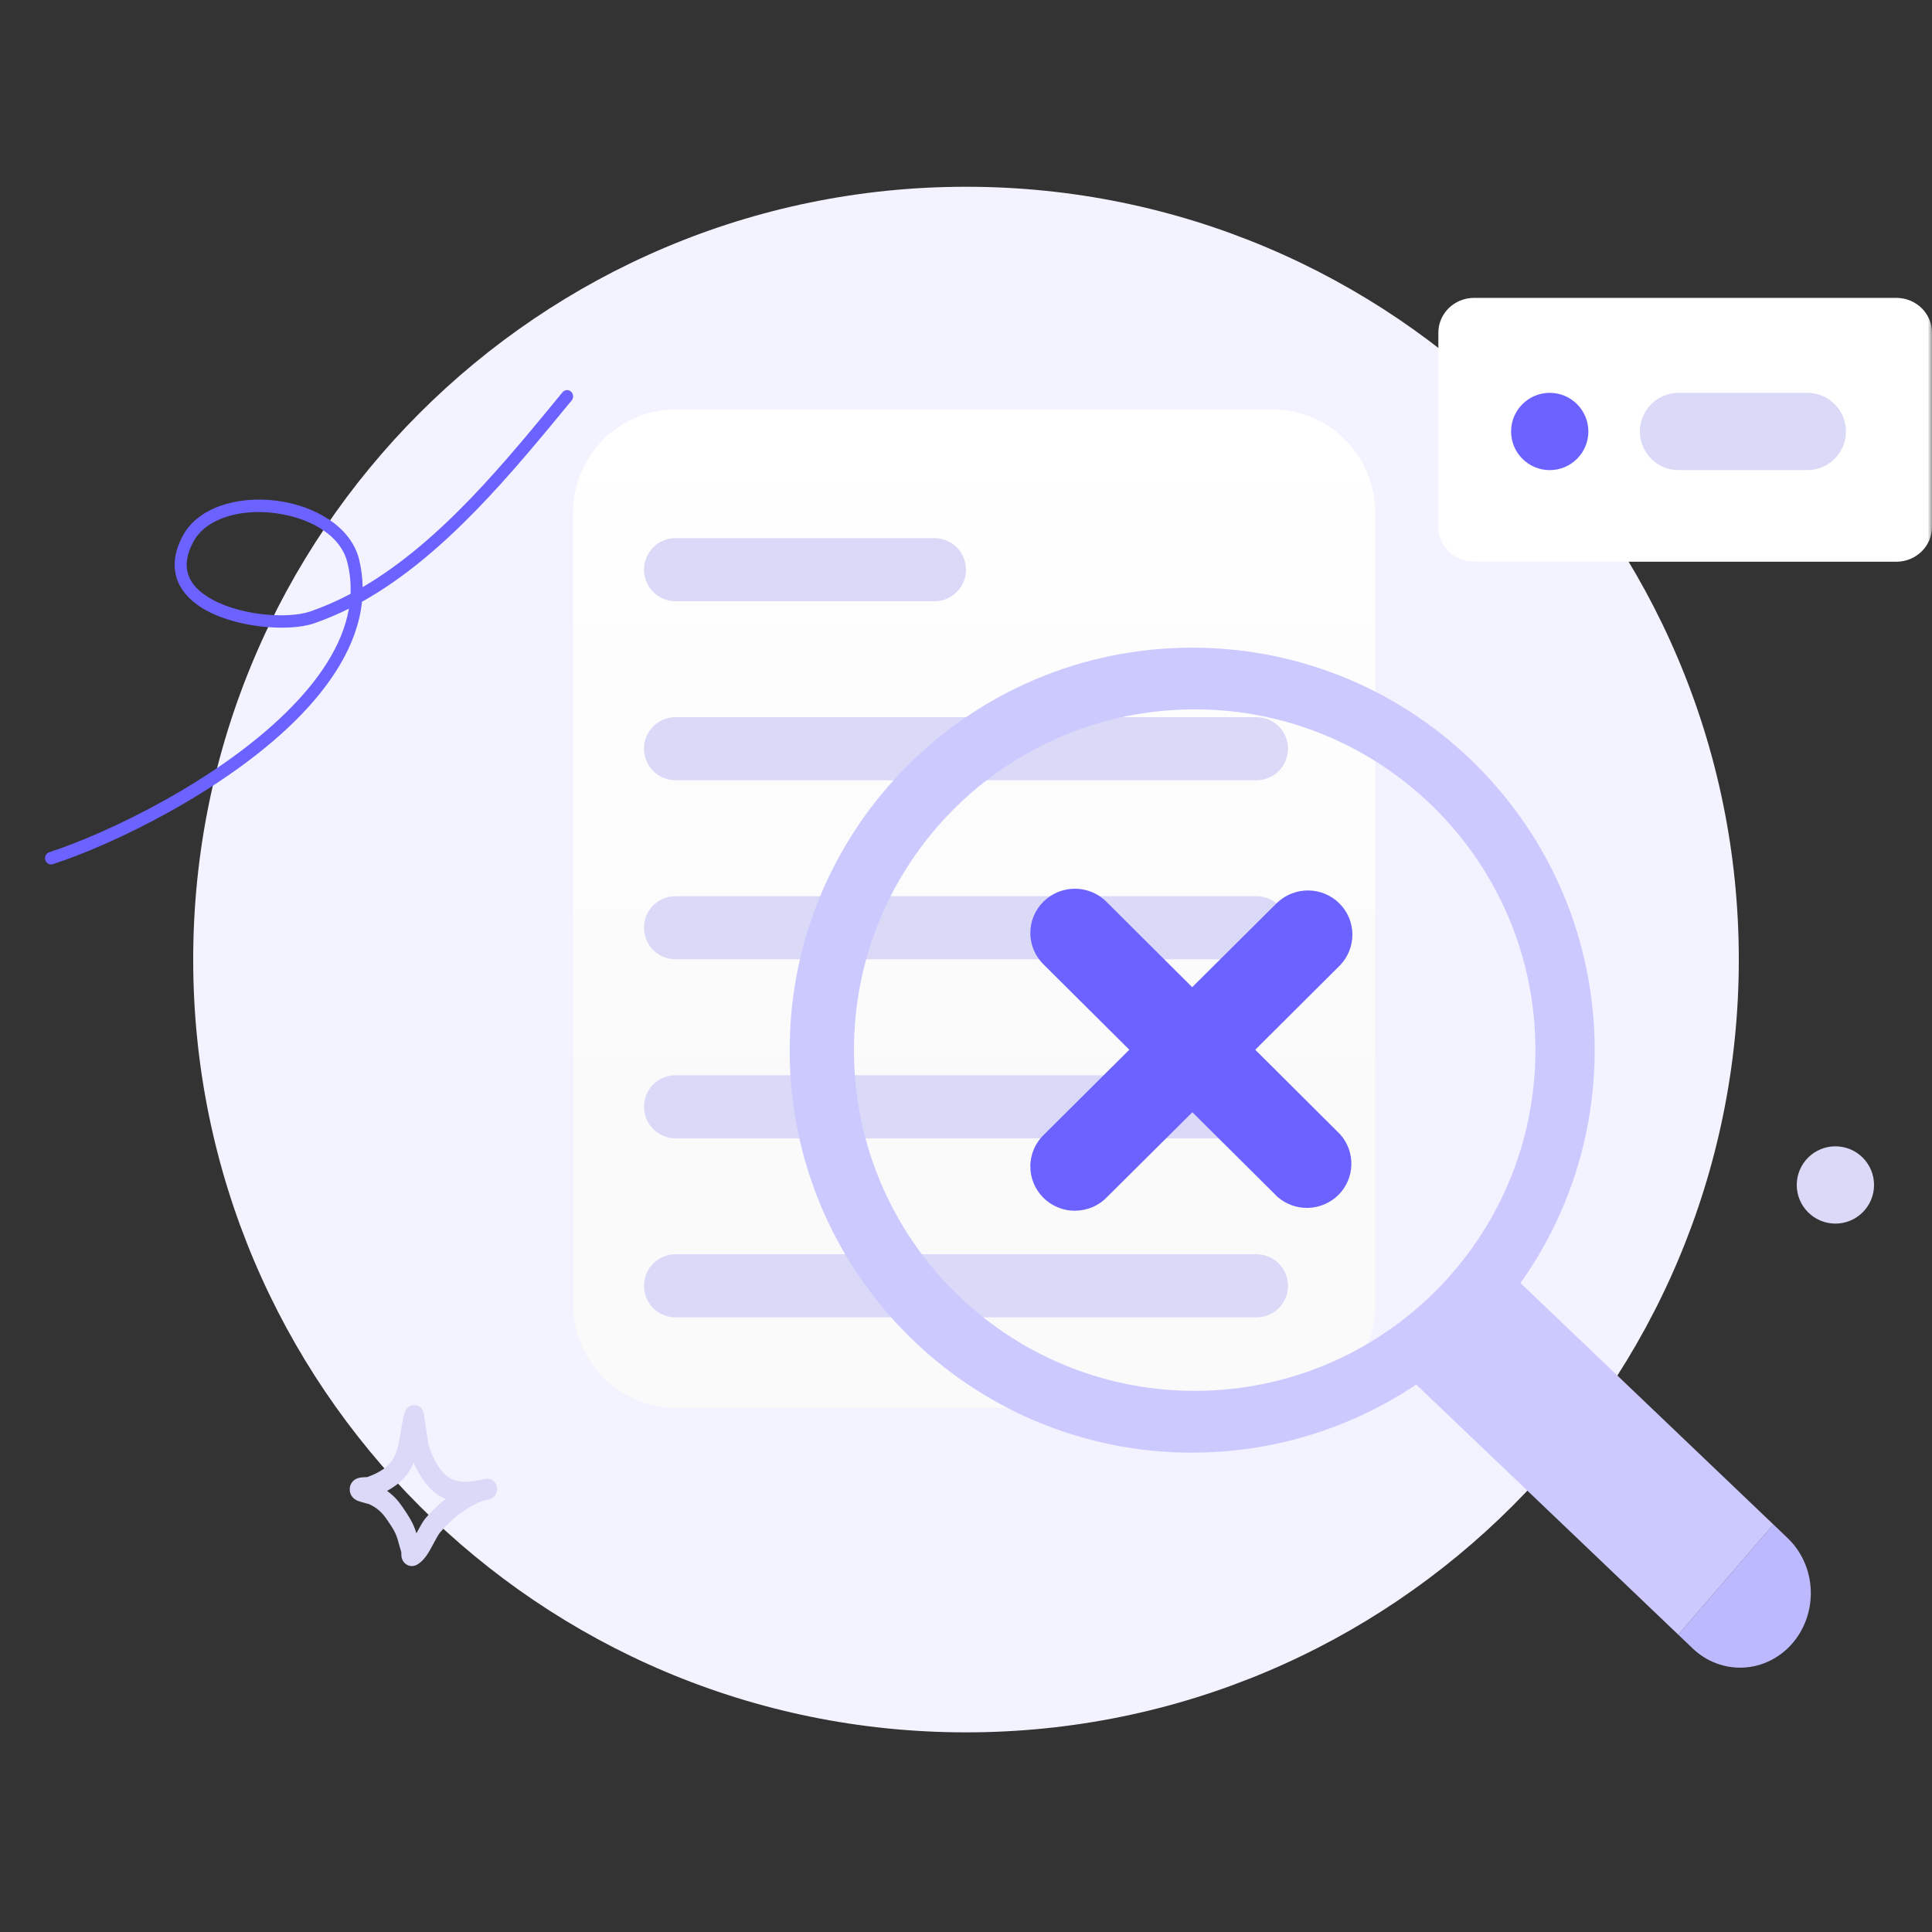 <svg width="227" height="227" viewBox="0 0 227 227" fill="none" xmlns="http://www.w3.org/2000/svg">
<rect x="0" y="0" width="227" height="227" fill="#333333" stroke="none"/>
<mask id="mask0_1997_3937" style="mask-type:luminance" maskUnits="userSpaceOnUse" x="0" y="0" width="227" height="227">
<path d="M227 0H0V227H227V0Z" fill="white"/>
</mask>
<g mask="url(#mask0_1997_3937)">
<path d="M113.5 203.543C163.644 203.543 204.3 162.888 204.3 112.743C204.3 62.599 163.644 21.943 113.5 21.943C63.356 21.943 22.7 62.599 22.7 112.743C22.7 162.888 63.356 203.543 113.5 203.543Z" fill="#F3F2FF"/>
<path d="M149.472 48.094H79.45C72.764 48.094 67.343 53.514 67.343 60.2V153.293C67.343 159.979 72.764 165.4 79.45 165.4H149.472C156.158 165.4 161.579 159.979 161.579 153.293V60.2C161.579 53.514 156.158 48.094 149.472 48.094Z" fill="url(#paint0_linear_1997_3937)"/>
<path d="M109.792 63.227H79.374C77.326 63.227 75.666 64.887 75.666 66.935C75.666 68.982 77.326 70.642 79.374 70.642H109.792C111.84 70.642 113.5 68.982 113.5 66.935C113.5 64.887 111.84 63.227 109.792 63.227Z" fill="#DBD9F8"/>
<path d="M147.626 84.263H79.374C77.326 84.263 75.666 85.922 75.666 87.97C75.666 90.018 77.326 91.678 79.374 91.678H147.626C149.673 91.678 151.333 90.018 151.333 87.97C151.333 85.922 149.673 84.263 147.626 84.263Z" fill="#DBD9F8"/>
<path d="M147.626 105.298H79.374C77.326 105.298 75.666 106.958 75.666 109.006C75.666 111.053 77.326 112.713 79.374 112.713H147.626C149.673 112.713 151.333 111.053 151.333 109.006C151.333 106.958 149.673 105.298 147.626 105.298Z" fill="#DBD9F8"/>
<path d="M147.626 126.333H79.374C77.326 126.333 75.666 127.993 75.666 130.041C75.666 132.088 77.326 133.748 79.374 133.748H147.626C149.673 133.748 151.333 132.088 151.333 130.041C151.333 127.993 149.673 126.333 147.626 126.333Z" fill="#DBD9F8"/>
<path d="M79.374 147.368H147.626C149.676 147.368 151.333 149.026 151.333 151.076C151.333 153.127 149.676 154.784 147.626 154.784H79.374C77.324 154.784 75.666 153.127 75.666 151.076C75.666 149.026 77.324 147.368 79.374 147.368Z" fill="#DBD9F8"/>
<path d="M222.812 35H173.188C170.875 35 169 36.834 169 39.091V61.901C169 64.166 170.875 66 173.188 66H222.812C225.125 66 227 64.166 227 61.901V39.091C227 36.827 225.125 35 222.812 35Z" fill="white"/>
<path d="M182.086 55.237C184.591 55.237 186.626 53.201 186.626 50.697C186.626 48.192 184.591 46.157 182.086 46.157C179.582 46.157 177.546 48.192 177.546 50.697C177.546 53.201 179.582 55.237 182.086 55.237Z" fill="#6C62FF"/>
<path d="M197.22 46.157H212.353C214.858 46.157 216.893 48.192 216.893 50.697C216.893 53.201 214.858 55.237 212.353 55.237H197.22C194.715 55.237 192.68 53.201 192.68 50.697C192.68 48.192 194.715 46.157 197.22 46.157Z" fill="#DBD9F8"/>
<path fill-rule="evenodd" clip-rule="evenodd" d="M140.066 170.674C149.812 170.674 158.869 167.723 166.398 162.676L197.195 192.072L208.363 179.118L178.649 150.751C184.135 143.025 187.366 133.582 187.366 123.39C187.366 97.27 166.194 76.098 140.074 76.098C113.954 76.098 92.782 97.27 92.782 123.39C92.782 149.51 113.954 170.681 140.074 170.681L140.066 170.674ZM180.404 123.382C180.404 145.492 162.479 163.417 140.369 163.417C118.259 163.417 100.334 145.492 100.334 123.382C100.334 101.272 118.259 83.347 140.369 83.347C162.479 83.347 180.404 101.272 180.404 123.382Z" fill="#CCC9FF"/>
<path d="M147.489 123.337L157.47 113.394C158.408 112.41 158.915 111.101 158.9 109.747C158.885 108.392 158.332 107.106 157.371 106.145C156.41 105.192 155.109 104.639 153.747 104.624C152.385 104.609 151.068 105.116 150.077 106.047L140.074 115.989L130.094 106.047C129.617 105.54 129.034 105.139 128.399 104.859C127.755 104.579 127.067 104.428 126.371 104.42C125.675 104.412 124.978 104.541 124.328 104.798C123.677 105.063 123.094 105.449 122.595 105.941C122.103 106.433 121.71 107.015 121.445 107.659C121.18 108.302 121.051 108.99 121.059 109.686C121.066 110.383 121.218 111.064 121.498 111.707C121.778 112.342 122.186 112.917 122.693 113.394L132.689 123.337L122.693 133.279C122.186 133.756 121.778 134.331 121.498 134.967C121.218 135.602 121.066 136.291 121.059 136.987C121.051 137.683 121.18 138.372 121.445 139.015C121.71 139.658 122.096 140.241 122.595 140.732C123.087 141.224 123.677 141.61 124.328 141.875C124.978 142.14 125.667 142.268 126.371 142.253C127.074 142.238 127.763 142.094 128.399 141.814C129.042 141.534 129.617 141.133 130.094 140.626L140.097 130.684L150.1 140.626C151.099 141.497 152.392 141.966 153.724 141.92C155.056 141.875 156.32 141.33 157.258 140.399C158.196 139.461 158.741 138.205 158.779 136.881C158.817 135.557 158.347 134.27 157.462 133.279L147.482 123.337H147.489Z" fill="#6C62FF"/>
<path d="M197.188 192.072L208.356 179.111L210.036 180.715C211.67 182.273 212.646 184.445 212.752 186.768C212.858 189.083 212.086 191.353 210.611 193.071C209.128 194.789 207.062 195.818 204.86 195.931C202.658 196.045 200.502 195.235 198.875 193.676L197.195 192.072H197.188Z" fill="#BDB9FF"/>
<path fill-rule="evenodd" clip-rule="evenodd" d="M42.608 68.985C42.593 67.903 42.456 66.821 42.192 65.724C41.238 61.88 37.008 59.413 32.499 58.831C27.989 58.248 23.305 59.572 21.497 62.917C20.46 64.831 20.324 66.481 20.74 67.865C21.164 69.25 22.155 70.393 23.51 71.286C27.285 73.775 33.891 74.282 36.91 73.238C38.302 72.754 39.664 72.178 40.996 71.513C40.239 75.863 37.41 79.98 33.641 83.687C25.439 91.753 12.72 97.875 5.788 100.13C5.418 100.251 5.206 100.659 5.327 101.053C5.44 101.439 5.841 101.658 6.212 101.537C13.279 99.244 26.249 92.987 34.61 84.762C38.93 80.509 42.01 75.727 42.532 70.703C52.293 65.255 60.314 55.365 67.169 47.05C67.427 46.747 67.389 46.278 67.094 46.013C66.799 45.748 66.352 45.778 66.095 46.089C59.519 54.071 51.885 63.56 42.608 68.985ZM41.185 69.772C41.238 68.562 41.125 67.328 40.815 66.087C39.99 62.758 36.222 60.791 32.317 60.291C29.926 59.981 27.467 60.238 25.537 61.139C24.327 61.706 23.328 62.523 22.723 63.643C21.936 65.104 21.762 66.36 22.087 67.419C22.412 68.486 23.215 69.349 24.266 70.037C27.709 72.307 33.725 72.784 36.471 71.838C38.09 71.278 39.664 70.582 41.193 69.772H41.185Z" fill="#6C62FF"/>
<path d="M215.65 143.767C218.157 143.767 220.19 141.734 220.19 139.227C220.19 136.719 218.157 134.687 215.65 134.687C213.142 134.687 211.11 136.719 211.11 139.227C211.11 141.734 213.142 143.767 215.65 143.767Z" fill="#DBD9F8"/>
<path fill-rule="evenodd" clip-rule="evenodd" d="M43.174 173.545C43.984 173.242 44.839 172.841 45.497 172.251C46.276 171.555 46.594 170.662 46.806 169.724C47.078 168.513 47.192 167.227 47.525 166.016C47.646 165.562 47.88 165.396 47.986 165.32C48.244 165.131 48.501 165.078 48.743 165.101C49.031 165.123 49.432 165.237 49.689 165.751C49.727 165.827 49.772 165.933 49.81 166.092C49.833 166.205 49.848 166.553 49.878 166.697C49.939 167.053 49.992 167.408 50.045 167.764C50.211 168.952 50.302 169.958 50.824 171.048C51.528 172.531 52.231 173.432 53.192 173.833C54.115 174.218 55.228 174.15 56.643 173.84C56.779 173.802 56.907 173.78 57.044 173.749C57.664 173.636 58.262 174.067 58.383 174.718C58.504 175.369 58.111 176.004 57.49 176.148C57.361 176.178 57.233 176.208 57.112 176.231C55.197 176.731 52.988 178.509 51.702 180.06C51.308 180.537 50.726 181.883 50.135 182.739C49.697 183.367 49.205 183.783 48.796 183.934C48.516 184.032 48.289 184.017 48.092 183.964C47.812 183.889 47.578 183.73 47.404 183.48C47.305 183.344 47.215 183.155 47.177 182.92C47.154 182.807 47.154 182.519 47.154 182.383C47.033 181.944 46.889 181.52 46.776 181.081C46.519 180.03 46.019 179.364 45.421 178.486C44.861 177.661 44.264 177.147 43.378 176.731C43.265 176.7 42.342 176.466 42.016 176.33C41.54 176.133 41.313 175.792 41.229 175.611C41.086 175.308 41.078 175.036 41.101 174.816C41.139 174.483 41.282 174.203 41.532 173.976C41.683 173.833 41.918 173.696 42.228 173.628C42.47 173.575 43.098 173.545 43.189 173.545H43.174ZM48.599 171.835C48.645 171.933 48.69 172.039 48.736 172.138C49.765 174.309 50.922 175.52 52.322 176.103L52.367 176.125C51.429 176.859 50.582 177.676 49.931 178.463C49.666 178.789 49.311 179.462 48.925 180.151C48.577 178.963 48.009 178.123 47.298 177.071C46.753 176.269 46.178 175.664 45.474 175.172C46.019 174.877 46.541 174.529 46.995 174.128C47.752 173.454 48.251 172.682 48.592 171.835H48.599Z" fill="#DBD9F8"/>
</g>
<defs>
<linearGradient id="paint0_linear_1997_3937" x1="114.461" y1="48.086" x2="114.461" y2="165.392" gradientUnits="userSpaceOnUse">
<stop stop-color="white"/>
<stop offset="0.72" stop-color="#FAFAFA"/>
</linearGradient>
</defs>
</svg>

